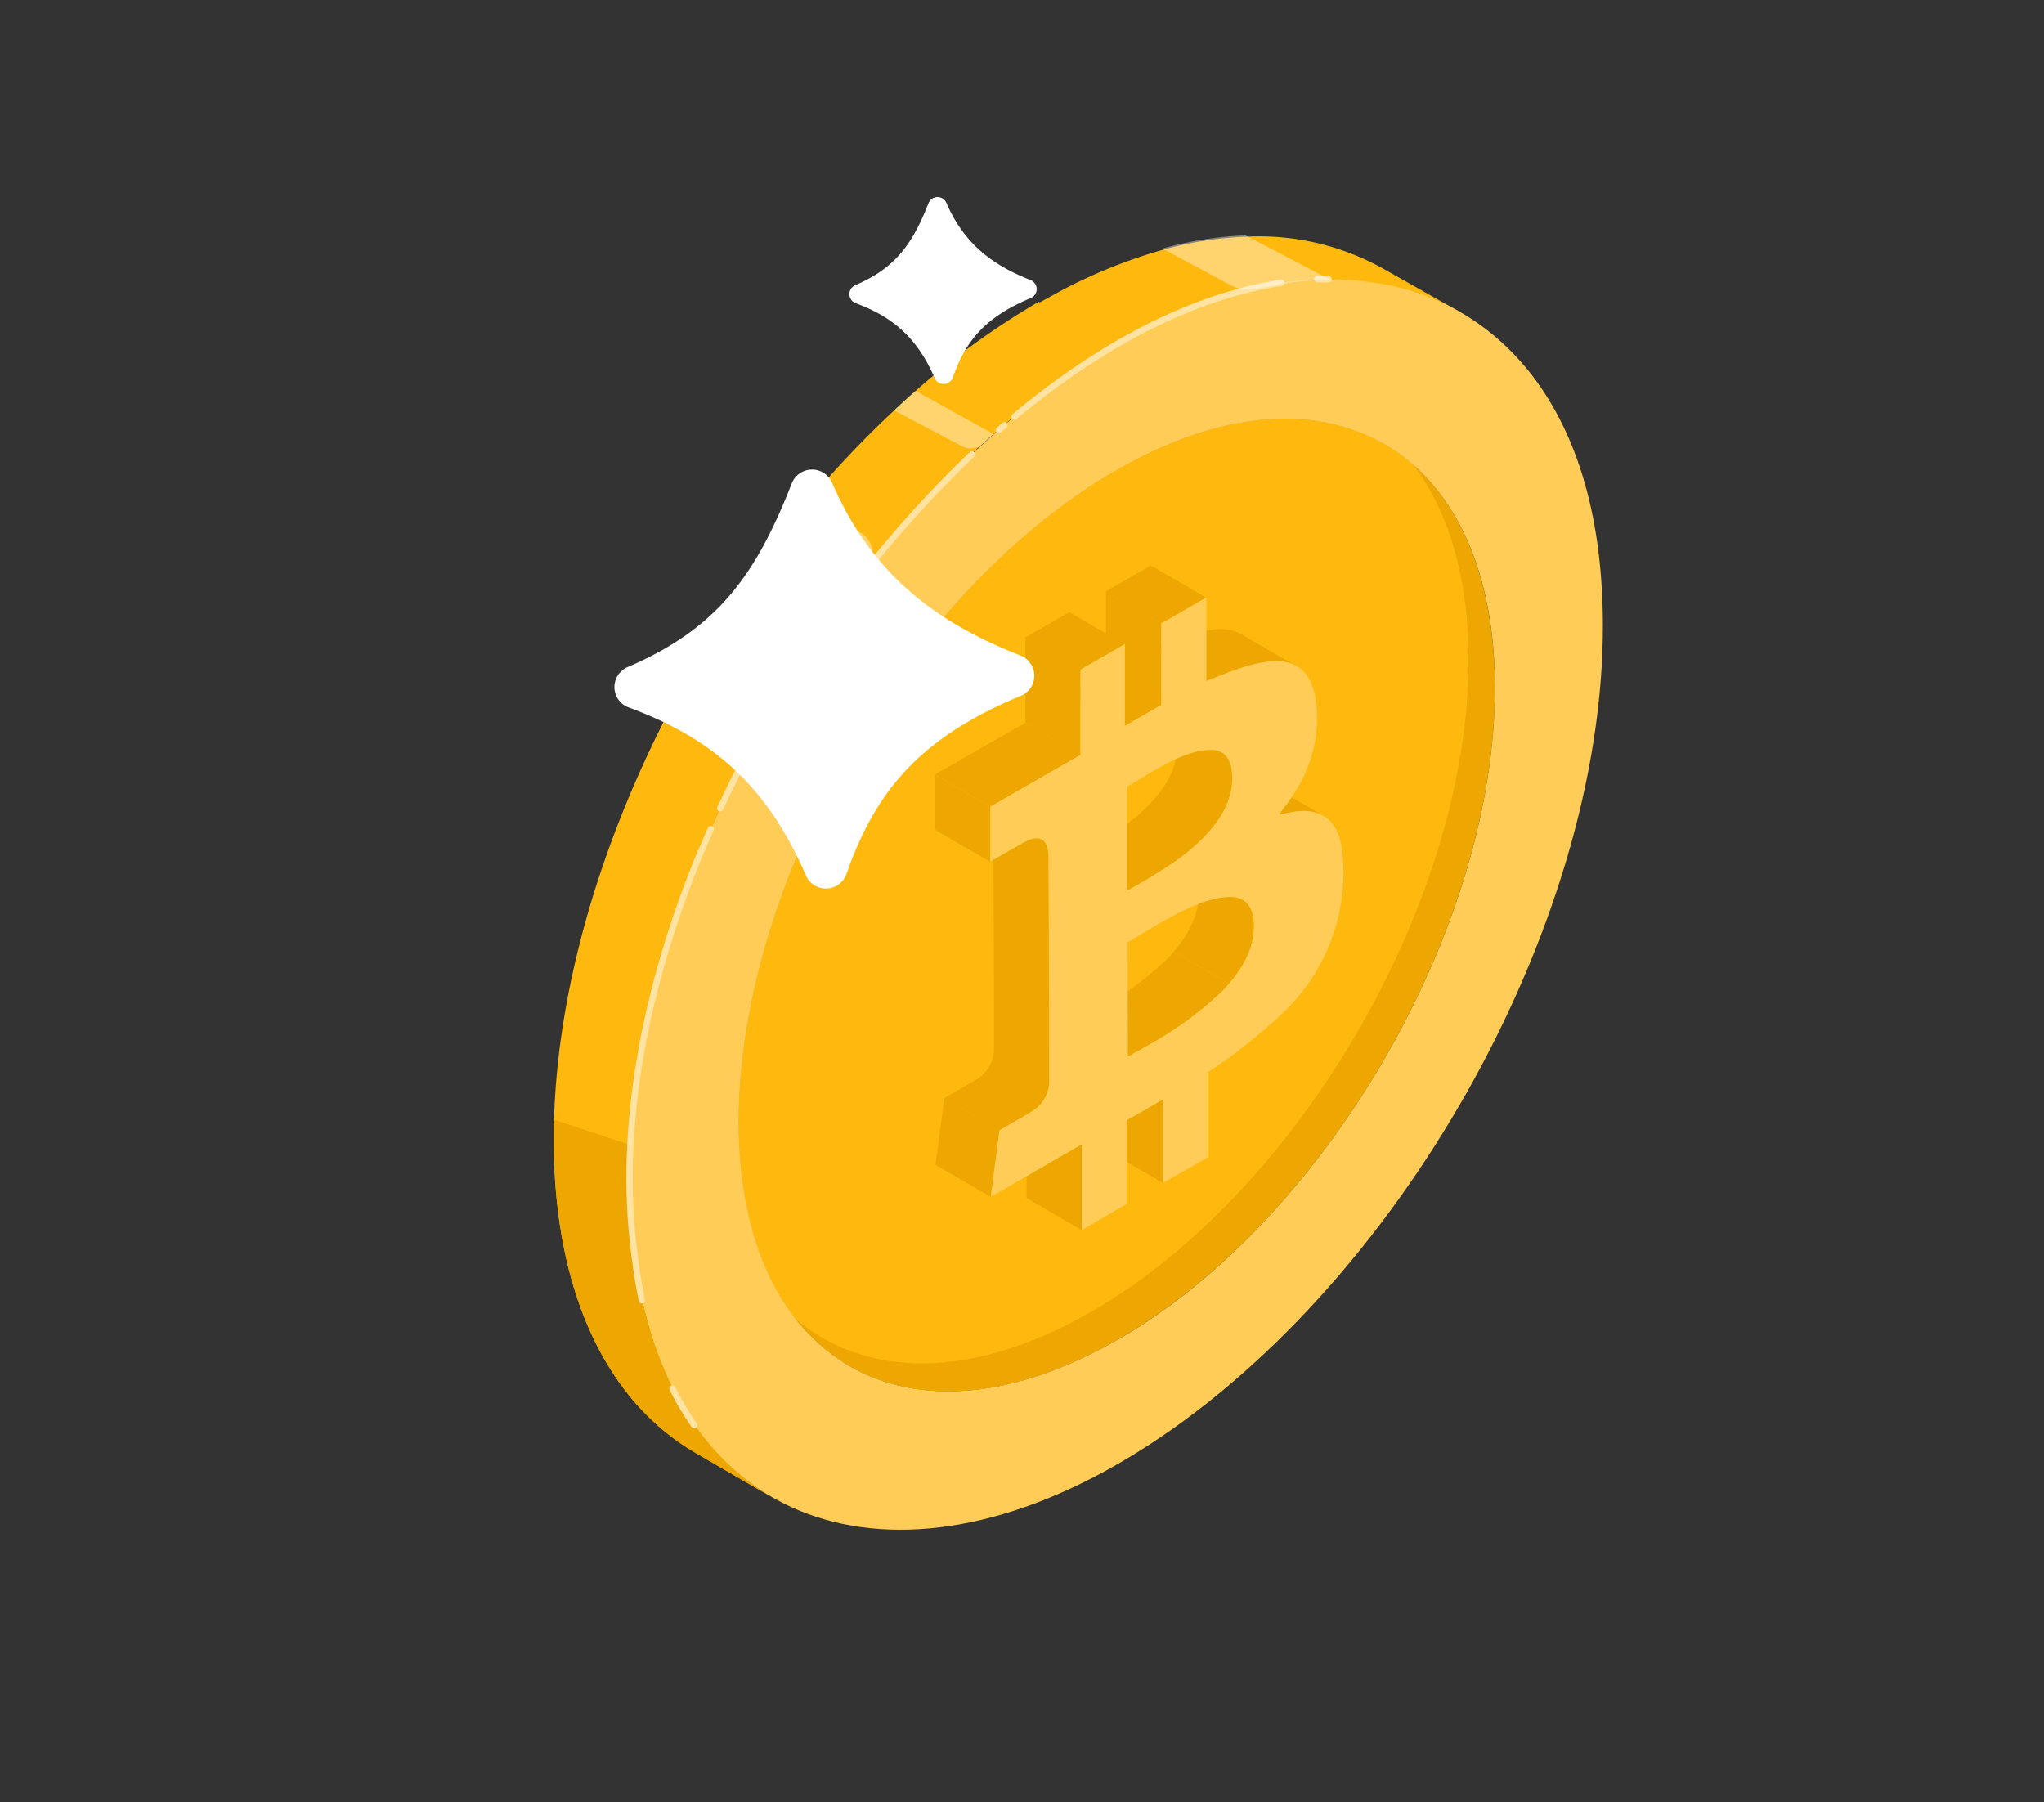 <svg id="Layer_1" data-name="Layer 1" xmlns="http://www.w3.org/2000/svg" viewBox="0 0 326.9 288.23"><rect x="0" y="0" width="326.9" height="288.23" fill="#333333" stroke="none"/><defs><style>.cls-1{isolation:isolate;}.cls-2{fill:#eda700;}.cls-3{fill:#ffb80d;}.cls-4{fill:#ffcc57;}.cls-5,.cls-6{fill:none;stroke:#ffe3a3;stroke-linecap:round;stroke-width:1.01px;}.cls-5{stroke-linejoin:round;}.cls-6{stroke-miterlimit:10;}.cls-7,.cls-8{fill:#fff;}.cls-7{opacity:0.4;}</style></defs><title>icon_bitcoin</title><g class="cls-1"><path class="cls-2" d="M239.08,109.83c.11,38.38-26.88,85.12-60.28,104.41-21.87,12.63-41.07,10.35-51.74-3.51-5.63-7.3-8.9-17.82-8.93-31.07C118,141.28,145,94.53,178.41,75.25c19.25-11.12,36.43-10.68,47.55-1C234.14,81.41,239,93.56,239.08,109.83Z"/><path class="cls-3" d="M234.87,105.33c.11,38.39-26.88,85.13-60.28,104.42-19.23,11.11-36.41,10.68-47.53,1-5.63-7.3-8.9-17.82-8.93-31.07C118,141.28,145,94.53,178.41,75.25c19.25-11.12,36.43-10.68,47.55-1C231.58,81.58,234.84,92.1,234.87,105.33Z"/><path class="cls-4" d="M221.44,71,209.16,63.9c-11-6.39-26.22-5.49-43,4.21l12.28,7.14C195.21,65.54,210.44,64.64,221.44,71Z"/><path class="cls-3" d="M233.68,50l-.1,0c-.3-.18-.62-.35-.94-.52s-.59-.32-.89-.47l-.08,0c-.28-.14-.55-.28-.82-.4l-.19-.09c-.31-.15-.62-.29-.94-.41s-.66-.29-1-.42-.67-.27-1-.39c-.71-.26-1.43-.49-2.15-.71l-.73-.21-.4-.11c-.3-.09-.6-.16-.91-.23h-.06l-1-.23c-.84-.19-1.7-.34-2.56-.46-.37-.06-.73-.11-1.1-.15s-.76-.1-1.14-.13l-.75-.07-.29,0-.83-.05-.85,0c-.72,0-1.46,0-2.2,0a56.67,56.67,0,0,0-13.93,2,81.07,81.07,0,0,0-17.17,6.86c-1.1.57-2.19,1.18-3.3,1.82l-12.28-7.13c.91-.53,1.82-1,2.73-1.52a82.81,82.81,0,0,1,17.07-7,58.15,58.15,0,0,1,13.27-2.12,40.72,40.72,0,0,1,22.26,5.21Z"/><path class="cls-4" d="M123.49,211.32l12.28,7.13c-10.86-6.31-17.59-19.72-17.64-38.79C118,141.28,145,94.53,178.41,75.25l-12.28-7.14c-33.41,19.29-60.39,66-60.28,104.41C105.9,191.59,112.63,205,123.49,211.32Z"/><path class="cls-4" d="M219.91,45.22c-19.69-3.13-41.56,6.94-61.12,24.35-35.2,31.33-63,86.37-57.34,130.61,0,0,.22,1.84.24,1.88,5.58,42.11,40.94,54.54,80,30.33,41.62-25.75,74.79-84.29,74.66-132.54C256.26,62.54,237.18,47.65,219.91,45.22Zm-41.11,169c-33.4,19.28-60.57,3.81-60.67-34.58C118,140.3,146.57,91.32,182.31,73.13,213.9,57.21,239,73,239.08,109.82,239.19,148.56,211.83,195.23,178.8,214.24Z"/><path class="cls-3" d="M178.35,55.39a122.8,122.8,0,0,0-19.43,14q-1.62,1.41-3.22,2.91a160.79,160.79,0,0,0-14.39,15.25q-3.9,4.69-7.51,9.7l-1.13,1.59c-.42.59-.82,1.17-1.23,1.76-18.67,27.12-30.68,59.93-30.6,89,.07,24.52,8.73,41.77,22.68,49.88l-12.27-7.13c-14-8.11-22.62-25.36-22.69-49.88-.08-29.27,12.1-62.33,31-89.56.44-.64.9-1.28,1.35-1.91s.72-1,1.1-1.53q4-5.44,8.27-10.52A160.83,160.83,0,0,1,143,65.64c1.14-1.07,2.28-2.11,3.44-3.13a124.91,124.91,0,0,1,19.68-14.25Z"/><path class="cls-2" d="M123.52,239.51l-12.27-7.13c-14-8.11-22.62-25.36-22.69-49.88,0-1.14,0-2.29,0-3.44L101,183.18q-.18,3.25-.18,6.45C100.91,214.15,109.57,231.4,123.52,239.51Z"/></g><g class="cls-1"><path class="cls-2" d="M186,189.19l-8.82-5.12c0-4.41,0-8.81,0-13.35l8.82,5.12C186,180.39,186,184.78,186,189.19Z"/><path class="cls-2" d="M189.93,138.77l8.82,5.12c1.13.66,1.76,2,1.79,4.15,0,3.29-1.48,6.38-4,9.25l-8.82-5.13c2.5-2.87,4-6,4-9.25C191.69,140.78,191.06,139.43,189.93,138.77Z"/><path class="cls-2" d="M202.84,125.35l8.83,5.13a7.69,7.69,0,0,0-5.45-.51l-1.65.36-8.82-5.13,1.65-.35A7.61,7.61,0,0,1,202.84,125.35Z"/><path class="cls-2" d="M173,196.72l-8.83-5.13c0-4.54,0-9,0-13.69L173,183C173,187.71,173,192.17,173,196.72Z"/><path class="cls-2" d="M180.37,169l-8.82-5.13,3.21-1.82a56.13,56.13,0,0,0,11.9-8.69c.37-.36.73-.76,1.08-1.17l8.82,5.13c-.35.41-.71.81-1.08,1.17a56.23,56.23,0,0,1-11.9,8.69Z"/><path class="cls-2" d="M158.45,191.42l-8.83-5.13c.49-3.7.93-7.12,1.4-10.67l8.82,5.13C159.38,184.3,158.93,187.72,158.45,191.42Z"/><path class="cls-2" d="M186.61,115.19l8.82,5.13c1.09.63,1.65,2,1.66,4.05,0,3.07-1.33,5.88-3.63,8.51-3,3.43-6.26,5.41-9.5,7.43l-1.38.82-2.31,1.31-8.82-5.12,2.31-1.32,1.38-.82c3.24-2,6.5-4,9.5-7.43,2.3-2.63,3.64-5.44,3.62-8.51C188.26,117.17,187.7,115.83,186.61,115.19Z"/><path class="cls-2" d="M198.5,101.42l8.83,5.12a6.83,6.83,0,0,0-4.06-.75,21.63,21.63,0,0,0-4.62,1c-1.86.57-3.75,1.39-5.74,2.15l-8.82-5.13c2-.76,3.88-1.58,5.73-2.15a21.84,21.84,0,0,1,4.63-1A6.81,6.81,0,0,1,198.5,101.42Z"/><path class="cls-2" d="M179.88,116.13,171.06,111l5.81-3.36,8.83,5.12Z"/><path class="cls-2" d="M157.83,129.18l8.83,5.12c.67.39,1,1.3,1,2.66q.08,17.76.11,35.53a5.65,5.65,0,0,1-3,5.38c-.62.39-1.24.76-1.87,1.12-1,.59-2,1.15-3.09,1.76L151,175.62l3.09-1.75c.63-.37,1.25-.74,1.87-1.13a5.64,5.64,0,0,0,3-5.37q0-17.77-.1-35.54C158.88,130.47,158.5,129.57,157.83,129.18Z"/><path class="cls-2" d="M185.66,99.72l-8.82-5.12,7.21-4.17,8.82,5.13Z"/><path class="cls-2" d="M185.7,112.77l-8.83-5.12c0-4.35,0-8.63,0-13.05l8.82,5.12C185.67,104.15,185.68,108.43,185.7,112.77Z"/><path class="cls-2" d="M172.77,120.7,164,115.58l0-13.57,8.82,5.13C172.75,111.66,172.76,116.1,172.77,120.7Z"/><path class="cls-2" d="M172.73,107.14,163.91,102l7.11-4.1,8.82,5.12Z"/><path class="cls-2" d="M158.38,137.84l-8.83-5.13,0-8.81,8.82,5.13C158.36,132.06,158.37,134.91,158.38,137.84Z"/><path class="cls-4" d="M214.76,137a30.93,30.93,0,0,1-9.69,25.1c-2.31,2.24-4.75,4.14-7.16,6.06-1.53,1.22-3.11,2.2-4.78,3.36l0,13.59L186,189.19l0-13.35-5.84,3.37,0,13.37L173,196.72l0-13.7-14.54,8.4c.48-3.7.93-7.12,1.39-10.67,1.06-.61,2.09-1.17,3.09-1.76.63-.36,1.25-.73,1.87-1.12a5.65,5.65,0,0,0,3-5.38q0-17.76-.11-35.53c0-2.67-1.42-3.57-3.74-2.33-.7.37-1.39.77-2.09,1.17l-3.49,2,0-8.81,14.42-8.33,0-13.56,7.11-4.11,0,13.1,5.82-3.36,0-13,7.21-4.16,0,13.34c2-.76,3.88-1.58,5.74-2.15a21.63,21.63,0,0,1,4.62-1c4.67-.37,7.07,2.43,7.32,8.1.23,5.22-1.36,10.45-5.5,15.64-.15.18-.27.41-.52.8l1.65-.36C211.27,128.94,214.32,131,214.76,137Zm-18.2,20.32c2.5-2.87,4-6,4-9.25s-1.56-4.77-4.17-4.61c-3.46.2-7,2-10.68,4.07-1.78,1-3.57,2.14-5.37,3.18l.05,18.29,3.21-1.82a56.23,56.23,0,0,0,11.9-8.69c.37-.36.73-.76,1.08-1.17m-16.33-31.45,0,16.6,2.31-1.31,1.38-.82c3.24-2,6.5-4,9.5-7.43,2.3-2.63,3.64-5.44,3.63-8.51s-1.27-4.58-3.68-4.47c-2.81.13-5.71,1.51-8.67,3.22-1.49.86-3,1.81-4.51,2.72"/><path class="cls-2" d="M158.35,129l-8.82-5.13L164,115.58l8.82,5.12Z"/></g><path class="cls-5" d="M113.67,132.59c-.56,1.27-1.1,2.55-1.63,3.82"/><path class="cls-5" d="M122.08,115.84q-3.72,6.59-6.91,13.44"/><path class="cls-6" d="M127,107.56l-.66,1"/><path class="cls-6" d="M155.45,72.67a181.53,181.53,0,0,0-27.29,33.12"/><path class="cls-6" d="M212.48,44.65c-.59,0-1.19,0-1.79,0"/><path class="cls-6" d="M160.65,68l-.93.81"/><path class="cls-6" d="M204.91,45.24c-14.21,2.14-28.94,9.93-42.68,21.4"/><path class="cls-6" d="M107.55,222.07a45.32,45.32,0,0,0,3.47,5.85"/><path class="cls-6" d="M112,136.41c-8.8,21.33-13.15,43.66-10.59,63.77,0,0,.22,1.84.24,1.88q.41,3,1,5.9"/><path class="cls-7" d="M129.49,79.91l8.31,5.4a3.84,3.84,0,0,1,.95,5.58L135,95.72a2.13,2.13,0,0,1-2.87.48L122,89.5Z"/><path class="cls-7" d="M158.92,69.43c-.58.51-1.16,1-1.73,1.54a2.91,2.91,0,0,1-3.3.42L143,65.64c1.14-1.07,2.28-2.11,3.44-3.13Z"/><path class="cls-7" d="M212.75,44.74A55,55,0,0,0,201,46.18a6.06,6.06,0,0,1-4.18-.56l-10.92-5.87a58.15,58.15,0,0,1,13.27-2.12Z"/><path class="cls-7" d="M131.87,100l-.43.63-11.89-7.7c.44-.64.9-1.28,1.35-1.91l10.61,7.07A1.36,1.36,0,0,1,131.87,100Z"/><path class="cls-8" d="M163.24,111.29c-16,6.67-23.15,15.08-27.83,28.39a3.49,3.49,0,0,1-6.48.42c-6.23-14.42-14.89-22-28.49-27a3.47,3.47,0,0,1,0-6.44c14.35-6.17,20.45-14.73,26.16-29.28a3.49,3.49,0,0,1,6.44-.26c6.35,14.77,16.68,22.45,30.31,27.77A3.47,3.47,0,0,1,163.24,111.29Z"/><path class="cls-8" d="M164.81,47.68c-7.14,3-10.33,6.72-12.41,12.66a1.56,1.56,0,0,1-2.89.18c-2.78-6.43-6.64-9.82-12.7-12.05a1.55,1.55,0,0,1,0-2.87c6.4-2.75,9.12-6.57,11.67-13.06a1.55,1.55,0,0,1,2.87-.11c2.83,6.58,7.44,10,13.51,12.38A1.55,1.55,0,0,1,164.81,47.68Z"/></svg>